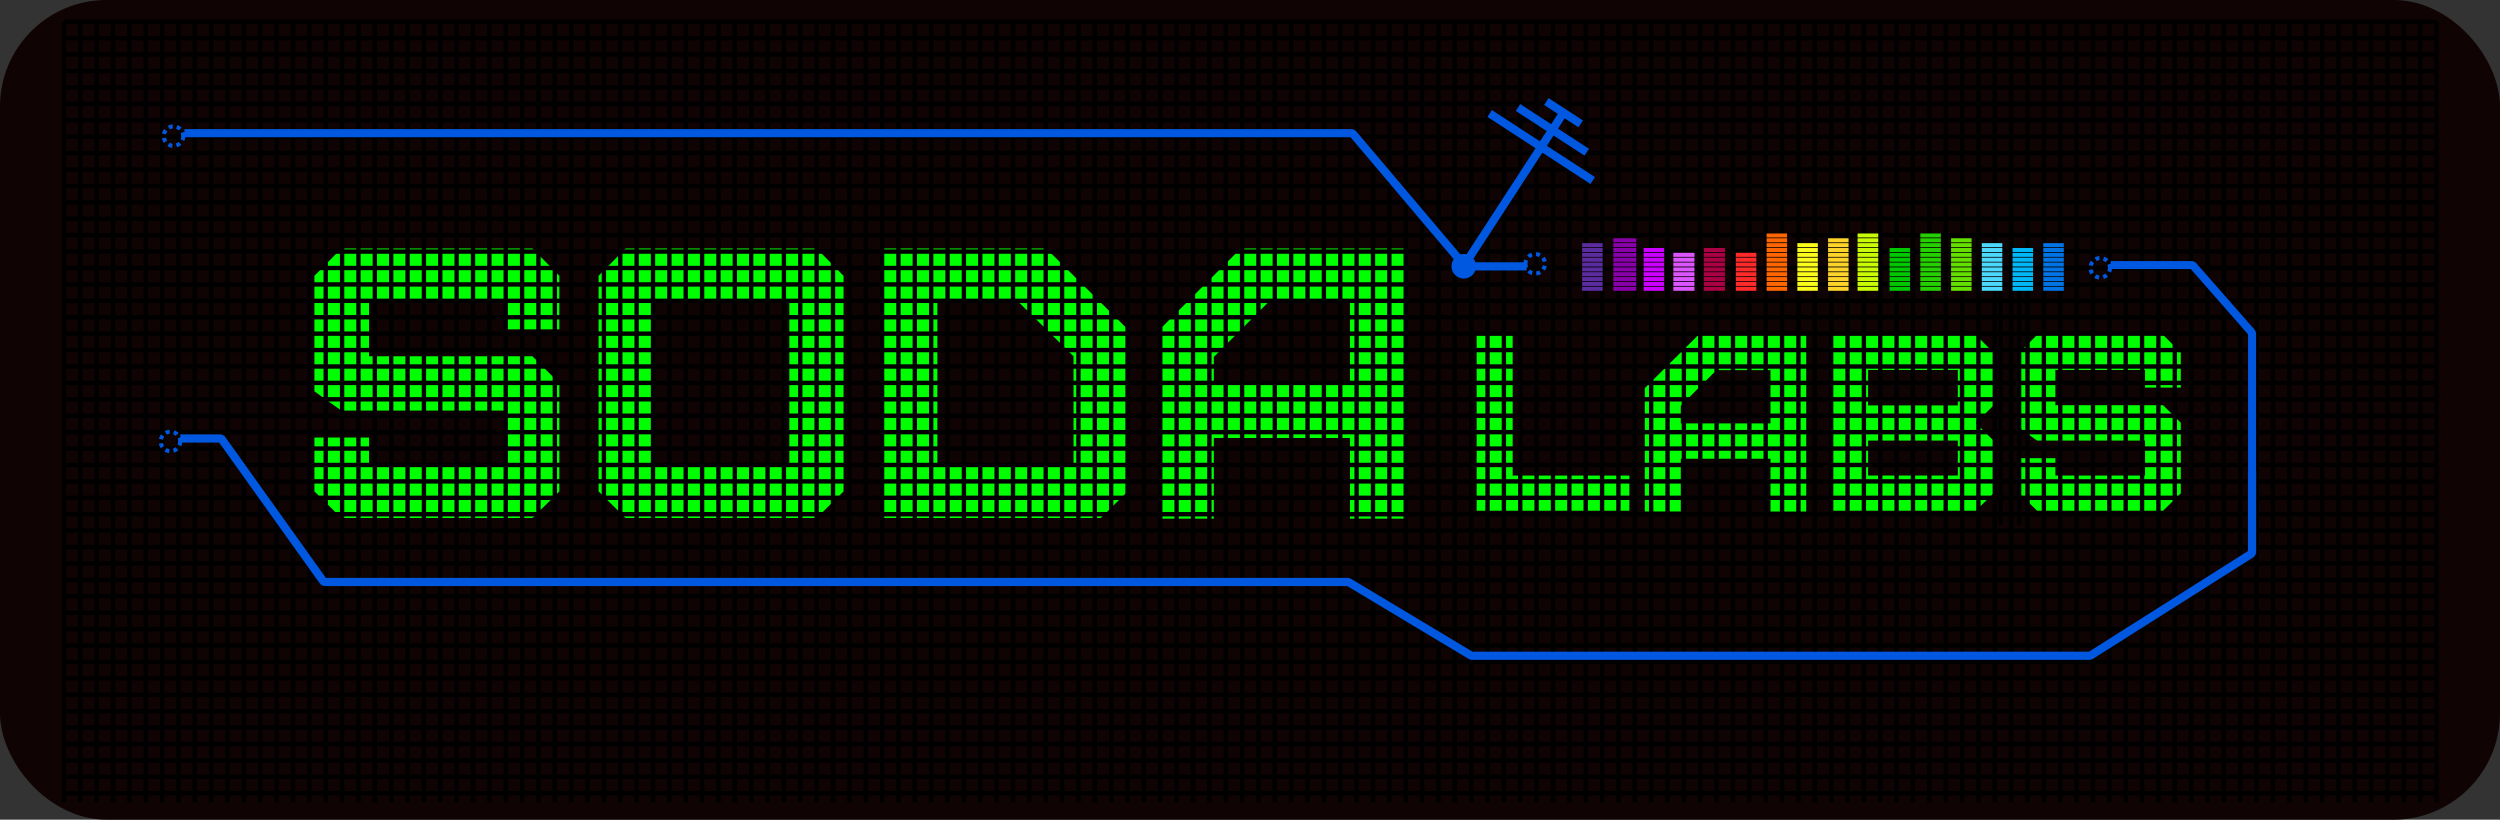 <?xml version="1.0" encoding="UTF-8" standalone="no"?>
<!-- Created with Inkscape (http://www.inkscape.org/) -->

<svg
   xmlns:dc="http://purl.org/dc/elements/1.1/"
   xmlns:cc="http://creativecommons.org/ns#"
   xmlns:rdf="http://www.w3.org/1999/02/22-rdf-syntax-ns#"
   xmlns:svg="http://www.w3.org/2000/svg"
   xmlns="http://www.w3.org/2000/svg"
   xmlns:sodipodi="http://sodipodi.sourceforge.net/DTD/sodipodi-0.dtd"
   xmlns:inkscape="http://www.inkscape.org/namespaces/inkscape"
   width="725.143"
   height="237.752"
   id="svg2"
   version="1.1"
   inkscape:version="0.48.4 r9939"
   sodipodi:docname="soda-logo.svg">
  <rect width="100%" height="100%" fill="#333333" stroke="none"/>
  <sodipodi:namedview
     id="base"
     pagecolor="#ffffff"
     bordercolor="#666666"
     borderopacity="1.0"
     inkscape:pageopacity="0.0"
     inkscape:pageshadow="2"
     inkscape:zoom="1.4"
     inkscape:cx="246.28563"
     inkscape:cy="189.43208"
     inkscape:document-units="px"
     inkscape:current-layer="layer1"
     showgrid="false"
     inkscape:window-width="1855"
     inkscape:window-height="1056"
     inkscape:window-x="65"
     inkscape:window-y="24"
     inkscape:window-maximized="1"
     fit-margin-top="0"
     fit-margin-left="0"
     fit-margin-right="0"
     fit-margin-bottom="0" />
  <defs
     id="defs4" />
  <g
     inkscape:label="Layer 1"
     inkscape:groupmode="layer"
     id="layer1"
     transform="translate(-10,-369.505)">
    <g
       id="g3401">
      <rect
         ry="30.9"
         y="369.505"
         x="10"
         height="237.752"
         width="725.143"
         id="rect3083-9-8-8-8-5"
         style="fill:#0f0303;fill-opacity:1" />
      <g
         id="g5616">
        <path
           style="font-size:40px;font-style:normal;font-variant:normal;font-weight:normal;font-stretch:normal;line-height:125%;letter-spacing:0px;word-spacing:0px;fill:#00ff00;fill-opacity:1;stroke:none;font-family:Furore;-inkscape-font-specification:Furore"
           inkscape:connector-curvature="0"
           d="m 164.444,519.753 -55.441,0 -7.807,-7.706 0,-15.636 15.84,0 0,7.706 39.488,0 0,-15.524 -47.521,0 -7.807,-5.584 0,-33.505 7.807,-7.929 55.441,0 7.807,7.929 0,15.524 -15.727,0 0,-7.818 -39.488,0 0,15.636 47.408,0 7.807,7.818 0,31.383 -7.807,7.706"
           id="path2998-7-8-8-6-7" />
        <path
           style="font-size:40px;font-style:normal;font-variant:normal;font-weight:normal;font-stretch:normal;line-height:125%;letter-spacing:0px;word-spacing:0px;fill:#00ff00;fill-opacity:1;stroke:none;font-family:Furore;-inkscape-font-specification:Furore"
           inkscape:connector-curvature="0"
           d="m 199.464,504.118 39.488,0 0,-46.907 -39.488,0 0,46.907 m 47.408,15.636 -55.441,0 -7.807,-7.706 0,-62.543 7.807,-7.929 55.441,0 7.807,7.929 0,62.543 -7.807,7.706"
           id="path3000-3-4-9-5-1" />
        <path
           style="font-size:40px;font-style:normal;font-variant:normal;font-weight:normal;font-stretch:normal;line-height:125%;letter-spacing:0px;word-spacing:0px;fill:#00ff00;fill-opacity:1;stroke:none;font-family:Furore;-inkscape-font-specification:Furore"
           inkscape:connector-curvature="0"
           d="m 337.107,465.029 0,47.019 -7.807,7.706 -63.248,0 0,-78.178 47.408,0 23.647,23.453 m -15.727,39.089 0,-31.271 -15.84,-15.636 -23.647,0 0,46.907 39.488,0"
           id="path3002-6-2-4-0-8" />
        <path
           style="font-size:40px;font-style:normal;font-variant:normal;font-weight:normal;font-stretch:normal;line-height:125%;letter-spacing:0px;word-spacing:0px;fill:#00ff00;fill-opacity:1;stroke:none;font-family:Furore;-inkscape-font-specification:Furore"
           inkscape:connector-curvature="0"
           d="m 362.084,480.869 39.488,0 0,-23.621 -23.761,0 -15.727,15.785 0,7.836 m 0,39.07 -15.84,0 0,-54.743 23.647,-23.621 47.408,0 0,78.364 -15.727,0 0,-23.397 -39.488,0 0,23.397"
           id="path3004-3-4-2-3-8" />
        <path
           style="font-size:40px;font-style:normal;font-variant:normal;font-weight:normal;font-stretch:normal;line-height:125%;letter-spacing:0px;word-spacing:0px;fill:#00ff00;fill-opacity:1;stroke:none;font-family:Furore;-inkscape-font-specification:Furore"
           inkscape:connector-curvature="0"
           d="m 438.319,466.619 10.438,0 0,40.823 33.849,0 0,10.206 -44.287,0 0,-51.029"
           id="path3006-1-2-2-5-5" />
        <path
           style="font-size:40px;font-style:normal;font-variant:normal;font-weight:normal;font-stretch:normal;line-height:125%;letter-spacing:0px;word-spacing:0px;fill:#00ff00;fill-opacity:1;stroke:none;font-family:Furore;-inkscape-font-specification:Furore"
           inkscape:connector-curvature="0"
           d="m 497.523,492.317 26.021,0 0,-15.448 -15.657,0 -10.364,10.323 0,5.125 m 0,25.551 -10.438,0 0,-35.801 15.583,-15.448 31.24,0 0,51.249 -10.364,0 0,-15.301 -26.021,0 0,15.301"
           id="path3008-6-18-5-6-8" />
        <path
           style="font-size:40px;font-style:normal;font-variant:normal;font-weight:normal;font-stretch:normal;line-height:125%;letter-spacing:0px;word-spacing:0px;fill:#00ff00;fill-opacity:1;stroke:none;font-family:Furore;-inkscape-font-specification:Furore"
           inkscape:connector-curvature="0"
           d="m 551.857,507.442 26.021,0 0,-10.133 -26.021,0 0,10.133 m 0,-20.339 26.021,0 0,-10.279 -26.021,0 0,10.279 m 31.24,30.544 -41.678,0 0,-51.029 41.678,0 5.144,5.176 0,15.309 -5.144,5.103 5.144,5.103 0,15.309 -5.144,5.03"
           id="path3010-4-5-1-9-0" />
        <path
           style="font-size:40px;font-style:normal;font-variant:normal;font-weight:normal;font-stretch:normal;line-height:125%;letter-spacing:0px;word-spacing:0px;fill:#00ff00;fill-opacity:1;stroke:none;font-family:Furore;-inkscape-font-specification:Furore"
           inkscape:connector-curvature="0"
           d="m 637.413,517.648 -36.533,0 -5.145,-5.03 0,-10.206 10.438,0 0,5.03 26.021,0 0,-10.133 -31.314,0 -5.145,-3.645 0,-21.869 5.145,-5.176 36.533,0 5.144,5.176 0,10.133 -10.364,0 0,-5.103 -26.021,0 0,10.206 31.24,0 5.144,5.103 0,20.484 -5.144,5.03"
           id="path3012-4-9-6-8-5" />
        <path
           style="fill:none;stroke:#000000;stroke-width:1.202px;stroke-linecap:butt;stroke-linejoin:miter;stroke-opacity:1"
           d="m 595.692,521.668 c 0,-152.478 0,0 0,0 z"
           id="path4411-9-4-20-7-6-8-5"
           inkscape:connector-curvature="0" />
        <path
           style="fill:none;stroke:#000000;stroke-width:1.202px;stroke-linecap:butt;stroke-linejoin:miter;stroke-opacity:1"
           d="m 590.32,521.668 c 0,-152.478 0,0 0,0 z"
           id="path4411-7-5-94-9-4-1-8"
           inkscape:connector-curvature="0" />
      </g>
      <path
         inkscape:connector-curvature="0"
         id="path3195"
         style="fill:#1a1a1a;stroke:#000000;stroke-width:0.951pt;stroke-linecap:butt;stroke-linejoin:miter;stroke-opacity:1"
         d="m 28.541,375.826 0,226.385 m 4.746,-226.385 0,226.385 m 4.746,-226.385 0,226.385 m 4.746,-226.385 0,226.385 m 4.746,-226.385 0,226.385 m 4.746,-226.385 0,226.385 m 4.746,-226.385 0,226.385 m 4.746,-226.385 0,226.385 m 4.746,-226.385 0,226.385 m 4.746,-226.385 0,226.385 m 4.746,-226.385 0,226.385 m 4.746,-226.385 0,226.385 m 4.746,-226.385 0,226.385 m 4.746,-226.385 0,226.385 m 4.746,-226.385 0,226.385 m 4.746,-226.385 0,226.385 m 4.746,-226.385 0,226.385 m 4.746,-226.385 0,226.385 m 4.746,-226.385 0,226.385 m 4.746,-226.385 0,226.385 m 4.746,-226.385 0,226.385 m 4.746,-226.385 0,226.385 m 4.746,-226.385 0,226.385 m 4.746,-226.385 0,226.385 m 4.746,-226.385 0,226.385 m 4.746,-226.385 0,226.385 m 4.746,-226.385 0,226.385 m 4.746,-226.385 0,226.385 m 4.746,-226.385 0,226.385 m 4.746,-226.385 0,226.385 m 4.746,-226.385 0,226.385 m 4.746,-226.385 0,226.385 m 4.746,-226.385 0,226.385 m 4.746,-226.385 0,226.385 m 4.746,-226.385 0,226.385 m 4.746,-226.385 0,226.385 m 4.746,-226.385 0,226.385 m 4.746,-226.385 0,226.385 m 4.746,-226.385 0,226.385 m 4.746,-226.385 0,226.385 m 4.746,-226.385 0,226.385 m 4.746,-226.385 0,226.385 m 4.746,-226.385 0,226.385 m 4.746,-226.385 0,226.385 m 4.746,-226.385 0,226.385 m 4.746,-226.385 0,226.385 m 4.746,-226.385 0,226.385 m 4.746,-226.385 0,226.385 m 4.746,-226.385 0,226.385 m 4.746,-226.385 0,226.385 m 4.746,-226.385 0,226.385 m 4.746,-226.385 0,226.385 m 4.746,-226.385 0,226.385 m 4.746,-226.385 0,226.385 m 4.746,-226.385 0,226.385 m 4.746,-226.385 0,226.385 m 4.746,-226.385 0,226.385 m 4.746,-226.385 0,226.385 m 4.746,-226.385 0,226.385 m 4.746,-226.385 0,226.385 m 4.746,-226.385 0,226.385 m 4.746,-226.385 0,226.385 m 4.746,-226.385 0,226.385 m 4.746,-226.385 0,226.385 m 4.746,-226.385 0,226.385 m 4.746,-226.385 0,226.385 m 4.746,-226.385 0,226.385 m 4.746,-226.385 0,226.385 m 4.746,-226.385 0,226.385 m 4.746,-226.385 0,226.385 m 4.746,-226.385 0,226.385 m 4.746,-226.385 0,226.385 m 4.746,-226.385 0,226.385 m 4.746,-226.385 0,226.385 m 4.746,-226.385 0,226.385 m 4.746,-226.385 0,226.385 m 4.746,-226.385 0,226.385 m 4.746,-226.385 0,226.385 m 4.746,-226.385 0,226.385 m 4.746,-226.385 0,226.385 m 4.746,-226.385 0,226.385 m 4.746,-226.385 0,226.385 m 4.746,-226.385 0,226.385 m 4.746,-226.385 0,226.385 m 4.746,-226.385 0,226.385 m 4.746,-226.385 0,226.385 m 4.746,-226.385 0,226.385 m 4.746,-226.385 0,226.385 m 4.746,-226.385 0,226.385 m 4.746,-226.385 0,226.385 m 4.746,-226.385 0,226.385 m 4.746,-226.385 0,226.385 m 4.746,-226.385 0,226.385 m 4.746,-226.385 0,226.385 m 4.746,-226.385 0,226.385 m 4.746,-226.385 0,226.385 m 4.746,-226.385 0,226.385 m 4.746,-226.385 0,226.385 m 4.746,-226.385 0,226.385 m 4.746,-226.385 0,226.385 m 4.746,-226.385 0,226.385 m 4.746,-226.385 0,226.385 m 4.746,-226.385 0,226.385 m 4.746,-226.385 0,226.385 m 4.746,-226.385 0,226.385 m 4.746,-226.385 0,226.385 m 4.746,-226.385 0,226.385 m 4.746,-226.385 0,226.385 m 4.746,-226.385 0,226.385 m 4.746,-226.385 0,226.385 m 4.746,-226.385 0,226.385 m 4.746,-226.385 0,226.385 m 4.746,-226.385 0,226.385 m 4.746,-226.385 0,226.385 m 4.746,-226.385 0,226.385 m 4.746,-226.385 0,226.385 m 4.746,-226.385 0,226.385 m 4.746,-226.385 0,226.385 m 4.746,-226.385 0,226.385 m 4.746,-226.385 0,226.385 m 4.746,-226.385 0,226.385 m 4.746,-226.385 0,226.385 m 4.746,-226.385 0,226.385 m 4.746,-226.385 0,226.385 m 4.746,-226.385 0,226.385 m 4.746,-226.385 0,226.385 m 4.746,-226.385 0,226.385 m 4.746,-226.385 0,226.385 m 4.746,-226.385 0,226.385 m 4.746,-226.385 0,226.385 m 4.746,-226.385 0,226.385 m 4.746,-226.385 0,226.385 m 4.746,-226.385 0,226.385 m 4.746,-226.385 0,226.385 m 4.746,-226.385 0,226.385 m 4.746,-226.385 0,226.385 m 4.746,-226.385 0,226.385 m 4.746,-226.385 0,226.385 m 4.746,-226.385 0,226.385 m 4.746,-226.385 0,226.385 m 4.746,-226.385 0,226.385 m 4.746,-226.385 0,226.385 m 4.746,-226.385 0,226.385 m 4.746,-226.385 0,226.385 m 4.746,-226.385 0,226.385 m 4.746,-226.385 0,226.385 M 28.541,375.826 l 688.327,0 m -688.327,4.761 688.327,0 m -688.327,4.761 688.327,0 m -688.327,4.761 688.327,0 m -688.327,4.761 688.327,0 m -688.327,4.761 688.327,0 m -688.327,4.761 688.327,0 m -688.327,4.761 688.327,0 m -688.327,4.761 688.327,0 m -688.327,4.761 688.327,0 m -688.327,4.761 688.327,0 m -688.327,4.761 688.327,0 m -688.327,4.761 688.327,0 m -688.327,4.761 688.327,0 m -688.327,4.761 688.327,0 m -688.327,4.761 688.327,0 m -688.327,4.761 688.327,0 m -688.327,4.761 688.327,0 m -688.327,4.761 688.327,0 m -688.327,4.761 688.327,0 m -688.327,4.761 688.327,0 m -688.327,4.761 688.327,0 m -688.327,4.761 688.327,0 m -688.327,4.761 688.327,0 m -688.327,4.761 688.327,0 m -688.327,4.761 688.327,0 m -688.327,4.761 688.327,0 m -688.327,4.761 688.327,0 m -688.327,4.761 688.327,0 m -688.327,4.761 688.327,0 m -688.327,4.761 688.327,0 m -688.327,4.761 688.327,0 m -688.327,4.761 688.327,0 m -688.327,4.761 688.327,0 m -688.327,4.761 688.327,0 m -688.327,4.761 688.327,0 m -688.327,4.761 688.327,0 m -688.327,4.761 688.327,0 m -688.327,4.761 688.327,0 m -688.327,4.761 688.327,0 m -688.327,4.761 688.327,0 m -688.327,4.761 688.327,0 m -688.327,4.761 688.327,0 m -688.327,4.761 688.327,0 m -688.327,4.761 688.327,0 m -688.327,4.761 688.327,0 M 28.541,594.83 l 688.327,0 m -688.327,4.761 688.327,0" />
      <g
         id="g5423">
        <g
           id="g5420">
          <path
             sodipodi:nodetypes="cccc"
             inkscape:connector-curvature="0"
             id="path37124-5"
             d="m 663.223,508.59 0,-42.545 -17.237,-19.651 -23.775,0"
             style="fill:none;stroke:#0057e0;stroke-width:2.323;stroke-linejoin:bevel;stroke-miterlimit:4;stroke-opacity:1;stroke-dasharray:none;stroke-dashoffset:0" />
        </g>
        <g
           id="g5416">
          <path
             transform="matrix(0.282,0,0,0.282,-487.118,1224.134)"
             d="m 1948.142,-2576.533 a 10,10 0 1 1 -20,0 10,10 0 1 1 20,0 z"
             sodipodi:ry="10"
             sodipodi:rx="10"
             sodipodi:cy="-2576.533"
             sodipodi:cx="1938.1422"
             id="path16568-5-9-8-5-6-9-56-86-0"
             style="fill:none;stroke:#0057e0;stroke-width:4.211;stroke-miterlimit:4;stroke-opacity:1;stroke-dasharray:4.211, 4.211;stroke-dashoffset:0"
             sodipodi:type="arc" />
          <path
             sodipodi:nodetypes="ccccccccc"
             inkscape:connector-curvature="0"
             id="path45553"
             d="m 62.305,496.702 11.888,0 29.719,41.607 297.19,0 35.663,21.398 29.719,0 149.784,0 46.956,-29.719 0,-23.775"
             style="fill:none;stroke:#0057e0;stroke-width:2.378;stroke-linejoin:bevel;stroke-miterlimit:4;stroke-opacity:1;stroke-dasharray:none;stroke-dashoffset:0" />
        </g>
        <g
           id="g5229">
          <path
             inkscape:connector-curvature="0"
             id="path37076-9"
             d="m 452.813,446.774 -17.831,0 -32.691,-38.635 -338.796,0"
             style="fill:none;stroke:#0057e0;stroke-width:2.378;stroke-linejoin:bevel;stroke-miterlimit:4;stroke-opacity:1;stroke-dasharray:none;stroke-dashoffset:0" />
          <path
             transform="matrix(0.282,0,0,0.282,72.638,1173.76)"
             d="m 1948.142,-2576.533 a 10,10 0 1 1 -20,0 10,10 0 1 1 20,0 z"
             sodipodi:ry="10"
             sodipodi:rx="10"
             sodipodi:cy="-2576.533"
             sodipodi:cx="1938.1422"
             id="path16568-5-9-8-5-6-9-56-7-0"
             style="fill:none;stroke:#0057e0;stroke-width:4.211;stroke-miterlimit:4;stroke-opacity:1;stroke-dasharray:4.211, 4.211;stroke-dashoffset:0"
             sodipodi:type="arc" />
          <path
             transform="matrix(0.282,0,0,0.282,-486.227,1135.571)"
             d="m 1948.142,-2576.533 a 10,10 0 1 1 -20,0 10,10 0 1 1 20,0 z"
             sodipodi:ry="10"
             sodipodi:rx="10"
             sodipodi:cy="-2576.533"
             sodipodi:cx="1938.1422"
             id="path16568-5-9-8-5-6-9-56-8-4"
             style="fill:none;stroke:#0057e0;stroke-width:4.211;stroke-miterlimit:4;stroke-opacity:1;stroke-dasharray:4.211, 4.211;stroke-dashoffset:0"
             sodipodi:type="arc" />
          <g
             id="g5224">
            <path
               style="fill:none;stroke:#0057e0;stroke-width:2.378;stroke-linejoin:bevel;stroke-miterlimit:4;stroke-opacity:1;stroke-dasharray:none;stroke-dashoffset:0"
               d="m 458.53,398.95 9.966,6.481 -4.981,-3.243 -3.242,4.982 9.966,6.481 -19.929,-12.965 9.966,6.481 -3.242,4.982 14.947,9.723 -29.894,-19.447 14.947,9.723 -22.364,34.378"
               id="path37057-0"
               inkscape:connector-curvature="0"
               inkscape:transform-center-y="35.991959"
               inkscape:transform-center-x="20.234857" />
            <path
               sodipodi:type="arc"
               style="fill:none;stroke:#0057e0;stroke-width:4.211;stroke-miterlimit:4;stroke-opacity:1;stroke-dasharray:4.211, 4.211;stroke-dashoffset:0"
               id="path16568-5-9-8-5-4-4-9-9-2"
               sodipodi:cx="1938.1422"
               sodipodi:cy="-2576.533"
               sodipodi:rx="10"
               sodipodi:ry="10"
               d="m 1948.142,-2576.533 a 10,10 0 1 1 -20,0 10,10 0 1 1 20,0 z"
               transform="matrix(-0.282,0.008,-0.008,-0.282,981.245,-296.063)" />
            <path
               sodipodi:type="arc"
               style="fill:#0057e0;fill-opacity:1;stroke:#0057e0;stroke-width:4;stroke-linejoin:bevel;stroke-miterlimit:4;stroke-opacity:1;stroke-dasharray:none;stroke-dashoffset:0"
               id="path36615-5-1-4-2"
               sodipodi:cx="2063.1421"
               sodipodi:cy="193.46716"
               sodipodi:rx="10"
               sodipodi:ry="10"
               d="m 2073.142,193.467 a 10,10 0 1 1 -20,0 10,10 0 1 1 20,0 z"
               transform="matrix(0.297,0,0,0.297,-178.169,389.277)" />
          </g>
          <g
             id="g5045">
            <g
               id="g3786-3-0-4-8-8"
               transform="matrix(0.578,0,0,0.597,212.607,46.523)">
              <rect
                 style="fill:#5a2ca0;fill-opacity:1"
                 id="rect3925-6-2-8-4-4"
                 width="10.285"
                 height="1.963"
                 x="443.433"
                 y="680.334"
                 rx="0.056"
                 ry="0.002" />
              <rect
                 ry="0.002"
                 rx="0.056"
                 y="677.979"
                 x="443.433"
                 height="1.963"
                 width="10.285"
                 id="rect3038-44-5-5-3-2"
                 style="fill:#5a2ca0;fill-opacity:1" />
              <rect
                 style="fill:#5a2ca0;fill-opacity:1"
                 id="rect3040-8-9-3-1-5"
                 width="10.285"
                 height="1.963"
                 x="443.433"
                 y="675.624"
                 rx="0.056"
                 ry="0.002" />
              <rect
                 ry="0.002"
                 rx="0.056"
                 y="673.269"
                 x="443.433"
                 height="1.963"
                 width="10.285"
                 id="rect3042-1-8-4-1-9"
                 style="fill:#5a2ca0;fill-opacity:1" />
              <rect
                 style="fill:#5a2ca0;fill-opacity:1"
                 id="rect3044-6-8-0-8-9"
                 width="10.285"
                 height="1.963"
                 x="443.433"
                 y="670.914"
                 rx="0.056"
                 ry="0.002" />
              <rect
                 ry="0.002"
                 rx="0.056"
                 y="668.558"
                 x="443.433"
                 height="1.963"
                 width="10.285"
                 id="rect3046-0-8-2-8-4"
                 style="fill:#5a2ca0;fill-opacity:1" />
              <rect
                 ry="0.002"
                 rx="0.056"
                 y="666.203"
                 x="443.433"
                 height="1.963"
                 width="10.285"
                 id="rect3048-2-8-3-8-6"
                 style="fill:#5a2ca0;fill-opacity:1" />
              <rect
                 style="fill:#5a2ca0;fill-opacity:1"
                 id="rect3050-2-5-1-7-6"
                 width="10.285"
                 height="1.963"
                 x="443.433"
                 y="663.848"
                 rx="0.056"
                 ry="0.002" />
              <rect
                 ry="0.002"
                 rx="0.056"
                 y="661.493"
                 x="443.433"
                 height="1.963"
                 width="10.285"
                 id="rect3052-4-4-3-2-0"
                 style="fill:#5a2ca0;fill-opacity:1" />
              <rect
                 style="fill:#5a2ca0;fill-opacity:1"
                 id="rect3054-9-9-9-4-8"
                 width="10.285"
                 height="1.963"
                 x="443.433"
                 y="659.138"
                 rx="0.056"
                 ry="0.002" />
            </g>
            <g
               id="g3773-5-6-9-2-5"
               transform="matrix(0.649,0,0,0.597,182.752,46.523)">
              <rect
                 ry="0.002"
                 rx="0.056"
                 y="680.334"
                 x="454.861"
                 height="1.963"
                 width="10.285"
                 id="rect3076-7-5-2-9-4"
                 style="fill:#8800aa;fill-opacity:1" />
              <rect
                 style="fill:#8800aa;fill-opacity:1"
                 id="rect3078-2-4-5-5-8"
                 width="10.285"
                 height="1.963"
                 x="454.861"
                 y="677.979"
                 rx="0.056"
                 ry="0.002" />
              <rect
                 ry="0.002"
                 rx="0.056"
                 y="675.624"
                 x="454.861"
                 height="1.963"
                 width="10.285"
                 id="rect3080-0-9-3-6-0"
                 style="fill:#8800aa;fill-opacity:1" />
              <rect
                 style="fill:#8800aa;fill-opacity:1"
                 id="rect3082-6-2-3-0-6"
                 width="10.285"
                 height="1.963"
                 x="454.861"
                 y="673.269"
                 rx="0.056"
                 ry="0.002" />
              <rect
                 ry="0.002"
                 rx="0.056"
                 y="670.914"
                 x="454.861"
                 height="1.963"
                 width="10.285"
                 id="rect3084-7-3-9-8-7"
                 style="fill:#8800aa;fill-opacity:1" />
              <rect
                 style="fill:#8800aa;fill-opacity:1"
                 id="rect3086-6-5-7-9-0"
                 width="10.285"
                 height="1.963"
                 x="454.861"
                 y="668.558"
                 rx="0.056"
                 ry="0.002" />
              <rect
                 style="fill:#8800aa;fill-opacity:1"
                 id="rect3088-0-3-0-3-3"
                 width="10.285"
                 height="1.963"
                 x="454.861"
                 y="666.203"
                 rx="0.056"
                 ry="0.002" />
              <rect
                 ry="0.002"
                 rx="0.056"
                 y="663.848"
                 x="454.861"
                 height="1.963"
                 width="10.285"
                 id="rect3090-6-6-4-8-2"
                 style="fill:#8800aa;fill-opacity:1" />
              <rect
                 style="fill:#8800aa;fill-opacity:1"
                 id="rect3092-0-9-2-2-0"
                 width="10.285"
                 height="1.963"
                 x="454.861"
                 y="661.493"
                 rx="0.056"
                 ry="0.002" />
              <rect
                 ry="0.002"
                 rx="0.056"
                 y="659.138"
                 x="454.861"
                 height="1.963"
                 width="10.285"
                 id="rect3094-3-5-3-6-8"
                 style="fill:#8800aa;fill-opacity:1" />
              <rect
                 style="fill:#8800aa;fill-opacity:1"
                 id="rect3096-1-7-9-5-2"
                 width="10.285"
                 height="1.963"
                 x="454.861"
                 y="656.783"
                 rx="0.056"
                 ry="0.002" />
            </g>
            <g
               id="g3762-4-9-3-8-6"
               transform="matrix(0.578,0,0,0.597,217.229,46.523)">
              <rect
                 style="fill:#cc00ff;fill-opacity:1"
                 id="rect3102-57-5-6-4-4"
                 width="10.285"
                 height="1.963"
                 x="466.289"
                 y="680.334"
                 rx="0.056"
                 ry="0.002" />
              <rect
                 ry="0.002"
                 rx="0.056"
                 y="677.979"
                 x="466.289"
                 height="1.963"
                 width="10.285"
                 id="rect3104-2-3-6-8-1"
                 style="fill:#cc00ff;fill-opacity:1" />
              <rect
                 style="fill:#cc00ff;fill-opacity:1"
                 id="rect3106-2-4-1-4-6"
                 width="10.285"
                 height="1.963"
                 x="466.289"
                 y="675.624"
                 rx="0.056"
                 ry="0.002" />
              <rect
                 ry="0.002"
                 rx="0.056"
                 y="673.269"
                 x="466.289"
                 height="1.963"
                 width="10.285"
                 id="rect3108-1-8-2-5-3"
                 style="fill:#cc00ff;fill-opacity:1" />
              <rect
                 style="fill:#cc00ff;fill-opacity:1"
                 id="rect3110-8-5-4-0-8"
                 width="10.285"
                 height="1.963"
                 x="466.289"
                 y="670.914"
                 rx="0.056"
                 ry="0.002" />
              <rect
                 ry="0.002"
                 rx="0.056"
                 y="668.558"
                 x="466.289"
                 height="1.963"
                 width="10.285"
                 id="rect3112-5-6-6-6-7"
                 style="fill:#cc00ff;fill-opacity:1" />
              <rect
                 ry="0.002"
                 rx="0.056"
                 y="666.203"
                 x="466.289"
                 height="1.963"
                 width="10.285"
                 id="rect3114-7-2-7-4-9"
                 style="fill:#cc00ff;fill-opacity:1" />
              <rect
                 style="fill:#cc00ff;fill-opacity:1"
                 id="rect3116-8-5-8-9-3"
                 width="10.285"
                 height="1.963"
                 x="466.289"
                 y="663.848"
                 rx="0.056"
                 ry="0.002" />
              <rect
                 ry="0.002"
                 rx="0.056"
                 y="661.493"
                 x="466.289"
                 height="1.963"
                 width="10.285"
                 id="rect3118-2-8-3-0-7"
                 style="fill:#cc00ff;fill-opacity:1" />
            </g>
            <g
               id="g3752-7-0-7-8-0"
               transform="matrix(0.596,0,0,0.597,210.646,46.523)">
              <rect
                 ry="0.002"
                 rx="0.056"
                 y="680.334"
                 x="477.717"
                 height="1.963"
                 width="10.285"
                 id="rect3128-6-3-5-0-9"
                 style="fill:#dd55ff;fill-opacity:1" />
              <rect
                 style="fill:#dd55ff;fill-opacity:1"
                 id="rect3130-62-6-4-3-5"
                 width="10.285"
                 height="1.963"
                 x="477.717"
                 y="677.979"
                 rx="0.056"
                 ry="0.002" />
              <rect
                 ry="0.002"
                 rx="0.056"
                 y="675.624"
                 x="477.717"
                 height="1.963"
                 width="10.285"
                 id="rect3132-4-1-8-0-5"
                 style="fill:#dd55ff;fill-opacity:1" />
              <rect
                 style="fill:#dd55ff;fill-opacity:1"
                 id="rect3134-09-6-1-6-5"
                 width="10.285"
                 height="1.963"
                 x="477.717"
                 y="673.269"
                 rx="0.056"
                 ry="0.002" />
              <rect
                 ry="0.002"
                 rx="0.056"
                 y="670.914"
                 x="477.717"
                 height="1.963"
                 width="10.285"
                 id="rect3136-5-2-3-9-1"
                 style="fill:#dd55ff;fill-opacity:1" />
              <rect
                 style="fill:#dd55ff;fill-opacity:1"
                 id="rect3138-55-4-4-5-2"
                 width="10.285"
                 height="1.963"
                 x="477.717"
                 y="668.558"
                 rx="0.056"
                 ry="0.002" />
              <rect
                 style="fill:#dd55ff;fill-opacity:1"
                 id="rect3140-1-4-8-4-2"
                 width="10.285"
                 height="1.963"
                 x="477.717"
                 y="666.203"
                 rx="0.056"
                 ry="0.002" />
              <rect
                 ry="0.002"
                 rx="0.056"
                 y="663.848"
                 x="477.717"
                 height="1.963"
                 width="10.285"
                 id="rect3142-3-2-4-3-5"
                 style="fill:#dd55ff;fill-opacity:1" />
            </g>
            <g
               id="g3741-8-3-2-8-3"
               transform="matrix(0.596,0,0,0.597,205.871,46.523)">
              <rect
                 ry="0.002"
                 rx="0.056"
                 y="680.334"
                 x="500.574"
                 height="1.963"
                 width="10.285"
                 id="rect3180-4-6-9-0-8"
                 style="fill:#aa0044;fill-opacity:1" />
              <rect
                 style="fill:#aa0044;fill-opacity:1"
                 id="rect3182-8-4-6-4-6"
                 width="10.285"
                 height="1.963"
                 x="500.574"
                 y="677.979"
                 rx="0.056"
                 ry="0.002" />
              <rect
                 ry="0.002"
                 rx="0.056"
                 y="675.624"
                 x="500.574"
                 height="1.963"
                 width="10.285"
                 id="rect3184-54-0-8-9-3"
                 style="fill:#aa0044;fill-opacity:1" />
              <rect
                 style="fill:#aa0044;fill-opacity:1"
                 id="rect3186-56-3-3-8-1"
                 width="10.285"
                 height="1.963"
                 x="500.574"
                 y="673.269"
                 rx="0.056"
                 ry="0.002" />
              <rect
                 ry="0.002"
                 rx="0.056"
                 y="670.914"
                 x="500.574"
                 height="1.963"
                 width="10.285"
                 id="rect3188-6-2-4-2-5"
                 style="fill:#aa0044;fill-opacity:1" />
              <rect
                 style="fill:#aa0044;fill-opacity:1"
                 id="rect3190-0-3-3-9-5"
                 width="10.285"
                 height="1.963"
                 x="500.574"
                 y="668.558"
                 rx="0.056"
                 ry="0.002" />
              <rect
                 style="fill:#aa0044;fill-opacity:1"
                 id="rect3192-3-6-9-1-6"
                 width="10.285"
                 height="1.963"
                 x="500.574"
                 y="666.203"
                 rx="0.056"
                 ry="0.002" />
              <rect
                 ry="0.002"
                 rx="0.056"
                 y="663.848"
                 x="500.574"
                 height="1.963"
                 width="10.285"
                 id="rect3194-8-1-2-5-0"
                 style="fill:#aa0044;fill-opacity:1" />
              <rect
                 style="fill:#aa0044;fill-opacity:1"
                 id="rect3196-09-9-0-1-6"
                 width="10.285"
                 height="1.963"
                 x="500.574"
                 y="661.493"
                 rx="0.056"
                 ry="0.002" />
            </g>
            <g
               id="g3719-07-5-2-4-1"
               transform="matrix(0.578,0,0,0.597,217.559,46.523)">
              <rect
                 style="fill:#ff2a2a;fill-opacity:1"
                 id="rect3206-9-2-2-2-4"
                 width="10.285"
                 height="1.963"
                 x="512.002"
                 y="680.334"
                 rx="0.056"
                 ry="0.002" />
              <rect
                 ry="0.002"
                 rx="0.056"
                 y="677.979"
                 x="512.002"
                 height="1.963"
                 width="10.285"
                 id="rect3208-8-7-3-4-7"
                 style="fill:#ff2a2a;fill-opacity:1" />
              <rect
                 style="fill:#ff2a2a;fill-opacity:1"
                 id="rect3210-7-3-8-5-5"
                 width="10.285"
                 height="1.963"
                 x="512.002"
                 y="675.624"
                 rx="0.056"
                 ry="0.002" />
              <rect
                 ry="0.002"
                 rx="0.056"
                 y="673.269"
                 x="512.002"
                 height="1.963"
                 width="10.285"
                 id="rect3212-7-8-9-6-4"
                 style="fill:#ff2a2a;fill-opacity:1" />
              <rect
                 style="fill:#ff2a2a;fill-opacity:1"
                 id="rect3214-0-0-1-4-6"
                 width="10.285"
                 height="1.963"
                 x="512.002"
                 y="670.914"
                 rx="0.056"
                 ry="0.002" />
              <rect
                 ry="0.002"
                 rx="0.056"
                 y="668.558"
                 x="512.002"
                 height="1.963"
                 width="10.285"
                 id="rect3216-1-3-3-9-4"
                 style="fill:#ff2a2a;fill-opacity:1" />
              <rect
                 ry="0.002"
                 rx="0.056"
                 y="666.203"
                 x="512.002"
                 height="1.963"
                 width="10.285"
                 id="rect3218-1-5-7-9-8"
                 style="fill:#ff2a2a;fill-opacity:1" />
              <rect
                 style="fill:#ff2a2a;fill-opacity:1"
                 id="rect3220-1-8-7-8-8"
                 width="10.285"
                 height="1.963"
                 x="512.002"
                 y="663.848"
                 rx="0.056"
                 ry="0.002" />
            </g>
            <g
               id="g3682-7-4-9-4-5"
               transform="matrix(0.578,0,0,0.597,206.665,46.523)">
              <rect
                 ry="0.002"
                 rx="0.056"
                 y="680.334"
                 x="546.287"
                 height="1.963"
                 width="10.285"
                 id="rect3284-9-7-6-3-6"
                 style="fill:#ff6600;fill-opacity:1" />
              <rect
                 style="fill:#ff6600;fill-opacity:1"
                 id="rect3286-0-1-1-5-5"
                 width="10.285"
                 height="1.963"
                 x="546.287"
                 y="677.979"
                 rx="0.056"
                 ry="0.002" />
              <rect
                 ry="0.002"
                 rx="0.056"
                 y="675.624"
                 x="546.287"
                 height="1.963"
                 width="10.285"
                 id="rect3288-6-7-6-2-2"
                 style="fill:#ff6600;fill-opacity:1" />
              <rect
                 style="fill:#ff6600;fill-opacity:1"
                 id="rect3290-0-7-0-7-1"
                 width="10.285"
                 height="1.963"
                 x="546.287"
                 y="673.269"
                 rx="0.056"
                 ry="0.002" />
              <rect
                 ry="0.002"
                 rx="0.056"
                 y="670.914"
                 x="546.287"
                 height="1.963"
                 width="10.285"
                 id="rect3292-6-7-7-7-3"
                 style="fill:#ff6600;fill-opacity:1" />
              <rect
                 style="fill:#ff6600;fill-opacity:1"
                 id="rect3294-0-1-4-1-7"
                 width="10.285"
                 height="1.963"
                 x="546.287"
                 y="668.558"
                 rx="0.056"
                 ry="0.002" />
              <rect
                 style="fill:#ff6600;fill-opacity:1"
                 id="rect3296-2-3-7-6-9"
                 width="10.285"
                 height="1.963"
                 x="546.287"
                 y="666.203"
                 rx="0.056"
                 ry="0.002" />
              <rect
                 ry="0.002"
                 rx="0.056"
                 y="663.848"
                 x="546.287"
                 height="1.963"
                 width="10.285"
                 id="rect3298-5-1-4-3-6"
                 style="fill:#ff6600;fill-opacity:1" />
              <rect
                 style="fill:#ff6600;fill-opacity:1"
                 id="rect3300-2-7-3-8-0"
                 width="10.285"
                 height="1.963"
                 x="546.287"
                 y="661.493"
                 rx="0.056"
                 ry="0.002" />
              <rect
                 ry="0.002"
                 rx="0.056"
                 y="659.138"
                 x="546.287"
                 height="1.963"
                 width="10.285"
                 id="rect3302-64-2-4-8-5"
                 style="fill:#ff6600;fill-opacity:1" />
              <rect
                 style="fill:#ff6600;fill-opacity:1"
                 id="rect3304-6-3-9-5-4"
                 width="10.285"
                 height="1.963"
                 x="546.287"
                 y="656.783"
                 rx="0.056"
                 ry="0.002" />
              <rect
                 ry="0.002"
                 rx="0.056"
                 y="654.428"
                 x="546.287"
                 height="1.963"
                 width="10.285"
                 id="rect3306-9-9-4-1-6"
                 style="fill:#ff6600;fill-opacity:1" />
            </g>
            <g
               id="g3670-3-8-9-6-5"
               transform="matrix(0.578,0,0,0.597,208.974,46.523)">
              <rect
                 style="fill:#fcfc1c;fill-opacity:1"
                 id="rect3310-7-8-2-2-2"
                 width="10.285"
                 height="1.963"
                 x="557.715"
                 y="680.334"
                 rx="0.056"
                 ry="0.002" />
              <rect
                 ry="0.002"
                 rx="0.056"
                 y="677.979"
                 x="557.715"
                 height="1.963"
                 width="10.285"
                 id="rect3312-7-0-5-5-5"
                 style="fill:#fcfc1c;fill-opacity:1" />
              <rect
                 style="fill:#fcfc1c;fill-opacity:1"
                 id="rect3314-1-7-2-9-8"
                 width="10.285"
                 height="1.963"
                 x="557.715"
                 y="675.624"
                 rx="0.056"
                 ry="0.002" />
              <rect
                 ry="0.002"
                 rx="0.056"
                 y="673.269"
                 x="557.715"
                 height="1.963"
                 width="10.285"
                 id="rect3316-9-5-9-1-9"
                 style="fill:#fcfc1c;fill-opacity:1" />
              <rect
                 style="fill:#fcfc1c;fill-opacity:1"
                 id="rect3318-5-2-6-6-4"
                 width="10.285"
                 height="1.963"
                 x="557.715"
                 y="670.914"
                 rx="0.056"
                 ry="0.002" />
              <rect
                 ry="0.002"
                 rx="0.056"
                 y="668.558"
                 x="557.715"
                 height="1.963"
                 width="10.285"
                 id="rect3320-9-5-1-9-2"
                 style="fill:#fcfc1c;fill-opacity:1" />
              <rect
                 ry="0.002"
                 rx="0.056"
                 y="666.203"
                 x="557.715"
                 height="1.963"
                 width="10.285"
                 id="rect3322-9-8-2-7-0"
                 style="fill:#fcfc1c;fill-opacity:1" />
              <rect
                 style="fill:#fcfc1c;fill-opacity:1"
                 id="rect3324-1-7-8-3-6"
                 width="10.285"
                 height="1.963"
                 x="557.715"
                 y="663.848"
                 rx="0.056"
                 ry="0.002" />
              <rect
                 ry="0.002"
                 rx="0.056"
                 y="661.493"
                 x="557.715"
                 height="1.963"
                 width="10.285"
                 id="rect3326-9-4-8-6-7"
                 style="fill:#fcfc1c;fill-opacity:1" />
              <rect
                 style="fill:#fcfc1c;fill-opacity:1"
                 id="rect3328-33-4-7-2-9"
                 width="10.285"
                 height="1.963"
                 x="557.715"
                 y="659.138"
                 rx="0.056"
                 ry="0.002" />
            </g>
            <g
               id="g3657-6-1-5-2-2"
               transform="matrix(0.578,0,0,0.597,211.284,46.523)">
              <rect
                 ry="0.002"
                 rx="0.056"
                 y="680.334"
                 x="569.143"
                 height="1.963"
                 width="10.285"
                 id="rect3336-1-7-0-8-0"
                 style="fill:#ffd42a;fill-opacity:1" />
              <rect
                 style="fill:#ffd42a;fill-opacity:1"
                 id="rect3338-8-8-3-8-7"
                 width="10.285"
                 height="1.963"
                 x="569.143"
                 y="677.979"
                 rx="0.056"
                 ry="0.002" />
              <rect
                 ry="0.002"
                 rx="0.056"
                 y="675.624"
                 x="569.143"
                 height="1.963"
                 width="10.285"
                 id="rect3340-8-4-6-4-2"
                 style="fill:#ffd42a;fill-opacity:1" />
              <rect
                 style="fill:#ffd42a;fill-opacity:1"
                 id="rect3342-7-1-5-8-2"
                 width="10.285"
                 height="1.963"
                 x="569.143"
                 y="673.269"
                 rx="0.056"
                 ry="0.002" />
              <rect
                 ry="0.002"
                 rx="0.056"
                 y="670.914"
                 x="569.143"
                 height="1.963"
                 width="10.285"
                 id="rect3344-6-3-2-1-8"
                 style="fill:#ffd42a;fill-opacity:1" />
              <rect
                 style="fill:#ffd42a;fill-opacity:1"
                 id="rect3346-1-4-2-7-2"
                 width="10.285"
                 height="1.963"
                 x="569.143"
                 y="668.558"
                 rx="0.056"
                 ry="0.002" />
              <rect
                 style="fill:#ffd42a;fill-opacity:1"
                 id="rect3348-8-4-5-1-0"
                 width="10.285"
                 height="1.963"
                 x="569.143"
                 y="666.203"
                 rx="0.056"
                 ry="0.002" />
              <rect
                 ry="0.002"
                 rx="0.056"
                 y="663.848"
                 x="569.143"
                 height="1.963"
                 width="10.285"
                 id="rect3350-4-2-6-8-0"
                 style="fill:#ffd42a;fill-opacity:1" />
              <rect
                 style="fill:#ffd42a;fill-opacity:1"
                 id="rect3352-3-0-2-6-1"
                 width="10.285"
                 height="1.963"
                 x="569.143"
                 y="661.493"
                 rx="0.056"
                 ry="0.002" />
              <rect
                 ry="0.002"
                 rx="0.056"
                 y="659.138"
                 x="569.143"
                 height="1.963"
                 width="10.285"
                 id="rect3354-7-7-9-5-6"
                 style="fill:#ffd42a;fill-opacity:1" />
              <rect
                 style="fill:#ffd42a;fill-opacity:1"
                 id="rect3356-7-3-1-7-3"
                 width="10.285"
                 height="1.963"
                 x="569.143"
                 y="656.783"
                 rx="0.056"
                 ry="0.002" />
            </g>
            <g
               id="g3621-3-9-1-6-5"
               transform="matrix(0.583,0,0,0.597,197.003,46.523)">
              <rect
                 style="fill:#c8fc04;fill-opacity:1"
                 id="rect3414-6-6-8-2-4"
                 width="10.285"
                 height="1.963"
                 x="603.428"
                 y="680.334"
                 rx="0.056"
                 ry="0.002" />
              <rect
                 ry="0.002"
                 rx="0.056"
                 y="677.979"
                 x="603.428"
                 height="1.963"
                 width="10.285"
                 id="rect3416-9-9-2-9-5"
                 style="fill:#c8fc04;fill-opacity:1" />
              <rect
                 style="fill:#c8fc04;fill-opacity:1"
                 id="rect3418-1-7-9-3-5"
                 width="10.285"
                 height="1.963"
                 x="603.428"
                 y="675.624"
                 rx="0.056"
                 ry="0.002" />
              <rect
                 ry="0.002"
                 rx="0.056"
                 y="673.269"
                 x="603.428"
                 height="1.963"
                 width="10.285"
                 id="rect3420-1-6-9-2-8"
                 style="fill:#c8fc04;fill-opacity:1" />
              <rect
                 style="fill:#c8fc04;fill-opacity:1"
                 id="rect3422-56-7-4-4-9"
                 width="10.285"
                 height="1.963"
                 x="603.428"
                 y="670.914"
                 rx="0.056"
                 ry="0.002" />
              <rect
                 ry="0.002"
                 rx="0.056"
                 y="668.558"
                 x="603.428"
                 height="1.963"
                 width="10.285"
                 id="rect3424-9-6-6-6-3"
                 style="fill:#c8fc04;fill-opacity:1" />
              <rect
                 ry="0.002"
                 rx="0.056"
                 y="666.203"
                 x="603.428"
                 height="1.963"
                 width="10.285"
                 id="rect3426-6-6-7-5-3"
                 style="fill:#c8fc04;fill-opacity:1" />
              <rect
                 style="fill:#c8fc04;fill-opacity:1"
                 id="rect3428-4-6-2-2-9"
                 width="10.285"
                 height="1.963"
                 x="603.428"
                 y="663.848"
                 rx="0.056"
                 ry="0.002" />
              <rect
                 ry="0.002"
                 rx="0.056"
                 y="661.493"
                 x="603.428"
                 height="1.963"
                 width="10.285"
                 id="rect3430-6-6-8-7-7"
                 style="fill:#c8fc04;fill-opacity:1" />
              <rect
                 style="fill:#c8fc04;fill-opacity:1"
                 id="rect3432-4-9-6-3-6"
                 width="10.285"
                 height="1.963"
                 x="603.428"
                 y="659.138"
                 rx="0.056"
                 ry="0.002" />
              <rect
                 ry="0.002"
                 rx="0.056"
                 y="656.783"
                 x="603.428"
                 height="1.963"
                 width="10.285"
                 id="rect3434-4-6-9-0-7"
                 style="fill:#c8fc04;fill-opacity:1" />
              <rect
                 style="fill:#c8fc04;fill-opacity:1"
                 id="rect3436-5-8-8-2-9"
                 width="10.285"
                 height="1.963"
                 x="603.428"
                 y="654.428"
                 rx="0.056"
                 ry="0.002" />
            </g>
            <g
               id="g3610-7-3-6-3-1"
               transform="matrix(0.578,0,0,0.597,202.701,46.523)">
              <rect
                 ry="0.002"
                 rx="0.056"
                 y="680.334"
                 x="614.856"
                 height="1.963"
                 width="10.285"
                 id="rect3440-5-9-6-7-7"
                 style="fill:#00c800;fill-opacity:1" />
              <rect
                 style="fill:#00c800;fill-opacity:1"
                 id="rect3442-90-0-9-1-2"
                 width="10.285"
                 height="1.963"
                 x="614.856"
                 y="677.979"
                 rx="0.056"
                 ry="0.002" />
              <rect
                 ry="0.002"
                 rx="0.056"
                 y="675.624"
                 x="614.856"
                 height="1.963"
                 width="10.285"
                 id="rect3444-6-5-6-2-3"
                 style="fill:#00c800;fill-opacity:1" />
              <rect
                 style="fill:#00c800;fill-opacity:1"
                 id="rect3446-8-8-6-7-1"
                 width="10.285"
                 height="1.963"
                 x="614.856"
                 y="673.269"
                 rx="0.056"
                 ry="0.002" />
              <rect
                 ry="0.002"
                 rx="0.056"
                 y="670.914"
                 x="614.856"
                 height="1.963"
                 width="10.285"
                 id="rect3448-3-8-4-8-0"
                 style="fill:#00c800;fill-opacity:1" />
              <rect
                 style="fill:#00c800;fill-opacity:1"
                 id="rect3450-2-7-6-1-1"
                 width="10.285"
                 height="1.963"
                 x="614.856"
                 y="668.558"
                 rx="0.056"
                 ry="0.002" />
              <rect
                 style="fill:#00c800;fill-opacity:1"
                 id="rect3452-7-2-1-0-7"
                 width="10.285"
                 height="1.963"
                 x="614.856"
                 y="666.203"
                 rx="0.056"
                 ry="0.002" />
              <rect
                 ry="0.002"
                 rx="0.056"
                 y="663.848"
                 x="614.856"
                 height="1.963"
                 width="10.285"
                 id="rect3454-0-3-8-9-0"
                 style="fill:#00c800;fill-opacity:1" />
              <rect
                 style="fill:#00c800;fill-opacity:1"
                 id="rect3456-25-4-9-2-8"
                 width="10.285"
                 height="1.963"
                 x="614.856"
                 y="661.493"
                 rx="0.056"
                 ry="0.002" />
            </g>
            <g
               id="g3584-7-3-1-1-5"
               transform="matrix(0.578,0,0,0.597,198.406,46.523)">
              <rect
                 style="fill:#24d000;fill-opacity:1"
                 id="rect4257-4-0-7-3-2"
                 width="10.285"
                 height="1.963"
                 x="637.713"
                 y="680.334"
                 rx="0.056"
                 ry="0.002" />
              <rect
                 ry="0.002"
                 rx="0.056"
                 y="677.979"
                 x="637.713"
                 height="1.963"
                 width="10.285"
                 id="rect4259-3-8-3-9-1"
                 style="fill:#24d000;fill-opacity:1" />
              <rect
                 style="fill:#24d000;fill-opacity:1"
                 id="rect4261-9-2-7-3-5"
                 width="10.285"
                 height="1.963"
                 x="637.713"
                 y="675.624"
                 rx="0.056"
                 ry="0.002" />
              <rect
                 ry="0.002"
                 rx="0.056"
                 y="673.269"
                 x="637.713"
                 height="1.963"
                 width="10.285"
                 id="rect4263-0-5-6-7-8"
                 style="fill:#24d000;fill-opacity:1" />
              <rect
                 style="fill:#24d000;fill-opacity:1"
                 id="rect4265-4-7-5-5-5"
                 width="10.285"
                 height="1.963"
                 x="637.713"
                 y="670.914"
                 rx="0.056"
                 ry="0.002" />
              <rect
                 ry="0.002"
                 rx="0.056"
                 y="668.558"
                 x="637.713"
                 height="1.963"
                 width="10.285"
                 id="rect4267-6-1-2-1-7"
                 style="fill:#24d000;fill-opacity:1" />
              <rect
                 ry="0.002"
                 rx="0.056"
                 y="666.203"
                 x="637.713"
                 height="1.963"
                 width="10.285"
                 id="rect4269-1-4-7-0-7"
                 style="fill:#24d000;fill-opacity:1" />
              <rect
                 style="fill:#24d000;fill-opacity:1"
                 id="rect4271-1-4-2-6-2"
                 width="10.285"
                 height="1.963"
                 x="637.713"
                 y="663.848"
                 rx="0.056"
                 ry="0.002" />
              <rect
                 ry="0.002"
                 rx="0.056"
                 y="661.493"
                 x="637.713"
                 height="1.963"
                 width="10.285"
                 id="rect4273-9-2-3-6-1"
                 style="fill:#24d000;fill-opacity:1" />
              <rect
                 style="fill:#24d000;fill-opacity:1"
                 id="rect4275-8-2-0-9-3"
                 width="10.285"
                 height="1.963"
                 x="637.713"
                 y="659.138"
                 rx="0.056"
                 ry="0.002" />
              <rect
                 ry="0.002"
                 rx="0.056"
                 y="656.783"
                 x="637.713"
                 height="1.963"
                 width="10.285"
                 id="rect4277-9-8-6-8-2"
                 style="fill:#24d000;fill-opacity:1" />
              <rect
                 style="fill:#24d000;fill-opacity:1"
                 id="rect4279-7-3-1-4-9"
                 width="10.285"
                 height="1.963"
                 x="637.713"
                 y="654.428"
                 rx="0.056"
                 ry="0.002" />
            </g>
            <g
               id="g3571-5-4-7-5-8"
               transform="matrix(0.578,0,0,0.597,200.721,46.523)">
              <rect
                 ry="0.002"
                 rx="0.056"
                 y="680.334"
                 x="649.141"
                 height="1.963"
                 width="10.285"
                 id="rect4281-35-6-7-0-8"
                 style="fill:#64e000;fill-opacity:1" />
              <rect
                 style="fill:#64e000;fill-opacity:1"
                 id="rect4283-5-2-1-3-5"
                 width="10.285"
                 height="1.963"
                 x="649.141"
                 y="677.979"
                 rx="0.056"
                 ry="0.002" />
              <rect
                 ry="0.002"
                 rx="0.056"
                 y="675.624"
                 x="649.141"
                 height="1.963"
                 width="10.285"
                 id="rect4285-0-9-9-7-1"
                 style="fill:#64e000;fill-opacity:1" />
              <rect
                 style="fill:#64e000;fill-opacity:1"
                 id="rect4287-6-9-2-3-2"
                 width="10.285"
                 height="1.963"
                 x="649.141"
                 y="673.269"
                 rx="0.056"
                 ry="0.002" />
              <rect
                 ry="0.002"
                 rx="0.056"
                 y="670.914"
                 x="649.141"
                 height="1.963"
                 width="10.285"
                 id="rect4289-5-7-0-1-2"
                 style="fill:#64e000;fill-opacity:1" />
              <rect
                 style="fill:#64e000;fill-opacity:1"
                 id="rect4291-58-1-5-2-6"
                 width="10.285"
                 height="1.963"
                 x="649.141"
                 y="668.558"
                 rx="0.056"
                 ry="0.002" />
              <rect
                 style="fill:#64e000;fill-opacity:1"
                 id="rect4293-2-1-9-0-0"
                 width="10.285"
                 height="1.963"
                 x="649.141"
                 y="666.203"
                 rx="0.056"
                 ry="0.002" />
              <rect
                 ry="0.002"
                 rx="0.056"
                 y="663.848"
                 x="649.141"
                 height="1.963"
                 width="10.285"
                 id="rect4295-7-7-6-7-0"
                 style="fill:#64e000;fill-opacity:1" />
              <rect
                 style="fill:#64e000;fill-opacity:1"
                 id="rect4297-44-7-5-5-0"
                 width="10.285"
                 height="1.963"
                 x="649.141"
                 y="661.493"
                 rx="0.056"
                 ry="0.002" />
              <rect
                 ry="0.002"
                 rx="0.056"
                 y="659.138"
                 x="649.141"
                 height="1.963"
                 width="10.285"
                 id="rect4299-6-1-4-6-0"
                 style="fill:#64e000;fill-opacity:1" />
              <rect
                 style="fill:#64e000;fill-opacity:1"
                 id="rect4301-0-2-1-1-7"
                 width="10.285"
                 height="1.963"
                 x="649.141"
                 y="656.783"
                 rx="0.056"
                 ry="0.002" />
            </g>
            <g
               id="g3559-3-2-5-5-0"
               transform="matrix(0.578,0,0,0.597,203.033,46.523)">
              <rect
                 style="fill:#4cd8fc;fill-opacity:1"
                 id="rect4305-5-5-4-7-9"
                 width="10.285"
                 height="1.963"
                 x="660.569"
                 y="680.334"
                 rx="0.056"
                 ry="0.002" />
              <rect
                 ry="0.002"
                 rx="0.056"
                 y="677.979"
                 x="660.569"
                 height="1.963"
                 width="10.285"
                 id="rect4307-83-9-1-1-7"
                 style="fill:#4cd8fc;fill-opacity:1" />
              <rect
                 style="fill:#4cd8fc;fill-opacity:1"
                 id="rect4309-3-6-1-7-7"
                 width="10.285"
                 height="1.963"
                 x="660.569"
                 y="675.624"
                 rx="0.056"
                 ry="0.002" />
              <rect
                 ry="0.002"
                 rx="0.056"
                 y="673.269"
                 x="660.569"
                 height="1.963"
                 width="10.285"
                 id="rect4311-2-9-0-8-9"
                 style="fill:#4cd8fc;fill-opacity:1" />
              <rect
                 style="fill:#4cd8fc;fill-opacity:1"
                 id="rect4313-1-4-4-9-2"
                 width="10.285"
                 height="1.963"
                 x="660.569"
                 y="670.914"
                 rx="0.056"
                 ry="0.002" />
              <rect
                 ry="0.002"
                 rx="0.056"
                 y="668.558"
                 x="660.569"
                 height="1.963"
                 width="10.285"
                 id="rect4315-62-8-5-3-3"
                 style="fill:#4cd8fc;fill-opacity:1" />
              <rect
                 ry="0.002"
                 rx="0.056"
                 y="666.203"
                 x="660.569"
                 height="1.963"
                 width="10.285"
                 id="rect4317-3-1-4-7-1"
                 style="fill:#4cd8fc;fill-opacity:1" />
              <rect
                 style="fill:#4cd8fc;fill-opacity:1"
                 id="rect4319-6-0-7-8-1"
                 width="10.285"
                 height="1.963"
                 x="660.569"
                 y="663.848"
                 rx="0.056"
                 ry="0.002" />
              <rect
                 ry="0.002"
                 rx="0.056"
                 y="661.493"
                 x="660.569"
                 height="1.963"
                 width="10.285"
                 id="rect4321-7-8-8-1-9"
                 style="fill:#4cd8fc;fill-opacity:1" />
              <rect
                 style="fill:#4cd8fc;fill-opacity:1"
                 id="rect4323-5-3-8-2-7"
                 width="10.285"
                 height="1.963"
                 x="660.569"
                 y="659.138"
                 rx="0.056"
                 ry="0.002" />
            </g>
            <g
               id="g3548-3-8-2-3-4"
               transform="matrix(0.578,0,0,0.597,205.343,46.523)">
              <rect
                 ry="0.002"
                 rx="0.056"
                 y="680.334"
                 x="671.997"
                 height="1.963"
                 width="10.285"
                 id="rect4329-9-9-6-6-9"
                 style="fill:#00b8f8;fill-opacity:1" />
              <rect
                 style="fill:#00b8f8;fill-opacity:1"
                 id="rect4331-31-5-9-0-2"
                 width="10.285"
                 height="1.963"
                 x="671.997"
                 y="677.979"
                 rx="0.056"
                 ry="0.002" />
              <rect
                 ry="0.002"
                 rx="0.056"
                 y="675.624"
                 x="671.997"
                 height="1.963"
                 width="10.285"
                 id="rect4333-0-2-3-4-2"
                 style="fill:#00b8f8;fill-opacity:1" />
              <rect
                 style="fill:#00b8f8;fill-opacity:1"
                 id="rect4335-9-4-7-0-4"
                 width="10.285"
                 height="1.963"
                 x="671.997"
                 y="673.269"
                 rx="0.056"
                 ry="0.002" />
              <rect
                 ry="0.002"
                 rx="0.056"
                 y="670.914"
                 x="671.997"
                 height="1.963"
                 width="10.285"
                 id="rect4337-9-2-4-0-6"
                 style="fill:#00b8f8;fill-opacity:1" />
              <rect
                 style="fill:#00b8f8;fill-opacity:1"
                 id="rect4339-8-4-5-8-5"
                 width="10.285"
                 height="1.963"
                 x="671.997"
                 y="668.558"
                 rx="0.056"
                 ry="0.002" />
              <rect
                 style="fill:#00b8f8;fill-opacity:1"
                 id="rect4341-7-0-6-5-7"
                 width="10.285"
                 height="1.963"
                 x="671.997"
                 y="666.203"
                 rx="0.056"
                 ry="0.002" />
              <rect
                 ry="0.002"
                 rx="0.056"
                 y="663.848"
                 x="671.997"
                 height="1.963"
                 width="10.285"
                 id="rect4343-5-9-6-8-5"
                 style="fill:#00b8f8;fill-opacity:1" />
              <rect
                 style="fill:#00b8f8;fill-opacity:1"
                 id="rect4345-6-9-3-5-9"
                 width="10.285"
                 height="1.963"
                 x="671.997"
                 y="661.493"
                 rx="0.056"
                 ry="0.002" />
            </g>
            <g
               id="g3536-3-8-4-1-1"
               transform="matrix(0.578,0,0,0.597,207.653,46.523)">
              <rect
                 style="fill:#0074e4;fill-opacity:1"
                 id="rect4353-9-8-1-1-4"
                 width="10.285"
                 height="1.963"
                 x="683.425"
                 y="680.334"
                 rx="0.056"
                 ry="0.002" />
              <rect
                 ry="0.002"
                 rx="0.056"
                 y="677.979"
                 x="683.425"
                 height="1.963"
                 width="10.285"
                 id="rect4355-7-7-5-8-2"
                 style="fill:#0074e4;fill-opacity:1" />
              <rect
                 style="fill:#0074e4;fill-opacity:1"
                 id="rect4357-8-9-9-5-8"
                 width="10.285"
                 height="1.963"
                 x="683.425"
                 y="675.624"
                 rx="0.056"
                 ry="0.002" />
              <rect
                 ry="0.002"
                 rx="0.056"
                 y="673.269"
                 x="683.425"
                 height="1.963"
                 width="10.285"
                 id="rect4359-7-1-9-0-1"
                 style="fill:#0074e4;fill-opacity:1" />
              <rect
                 style="fill:#0074e4;fill-opacity:1"
                 id="rect4361-8-6-9-4-3"
                 width="10.285"
                 height="1.963"
                 x="683.425"
                 y="670.914"
                 rx="0.056"
                 ry="0.002" />
              <rect
                 ry="0.002"
                 rx="0.056"
                 y="668.558"
                 x="683.425"
                 height="1.963"
                 width="10.285"
                 id="rect4363-0-5-3-8-9"
                 style="fill:#0074e4;fill-opacity:1" />
              <rect
                 ry="0.002"
                 rx="0.056"
                 y="666.203"
                 x="683.425"
                 height="1.963"
                 width="10.285"
                 id="rect4365-0-2-7-0-6"
                 style="fill:#0074e4;fill-opacity:1" />
              <rect
                 style="fill:#0074e4;fill-opacity:1"
                 id="rect4367-8-8-4-1-7"
                 width="10.285"
                 height="1.963"
                 x="683.425"
                 y="663.848"
                 rx="0.056"
                 ry="0.002" />
              <rect
                 ry="0.002"
                 rx="0.056"
                 y="661.493"
                 x="683.425"
                 height="1.963"
                 width="10.285"
                 id="rect4369-2-4-1-6-9"
                 style="fill:#0074e4;fill-opacity:1" />
              <rect
                 style="fill:#0074e4;fill-opacity:1"
                 id="rect4371-1-6-3-2-8"
                 width="10.285"
                 height="1.963"
                 x="683.425"
                 y="659.138"
                 rx="0.056"
                 ry="0.002" />
            </g>
          </g>
        </g>
      </g>
    </g>
  </g>
</svg>
